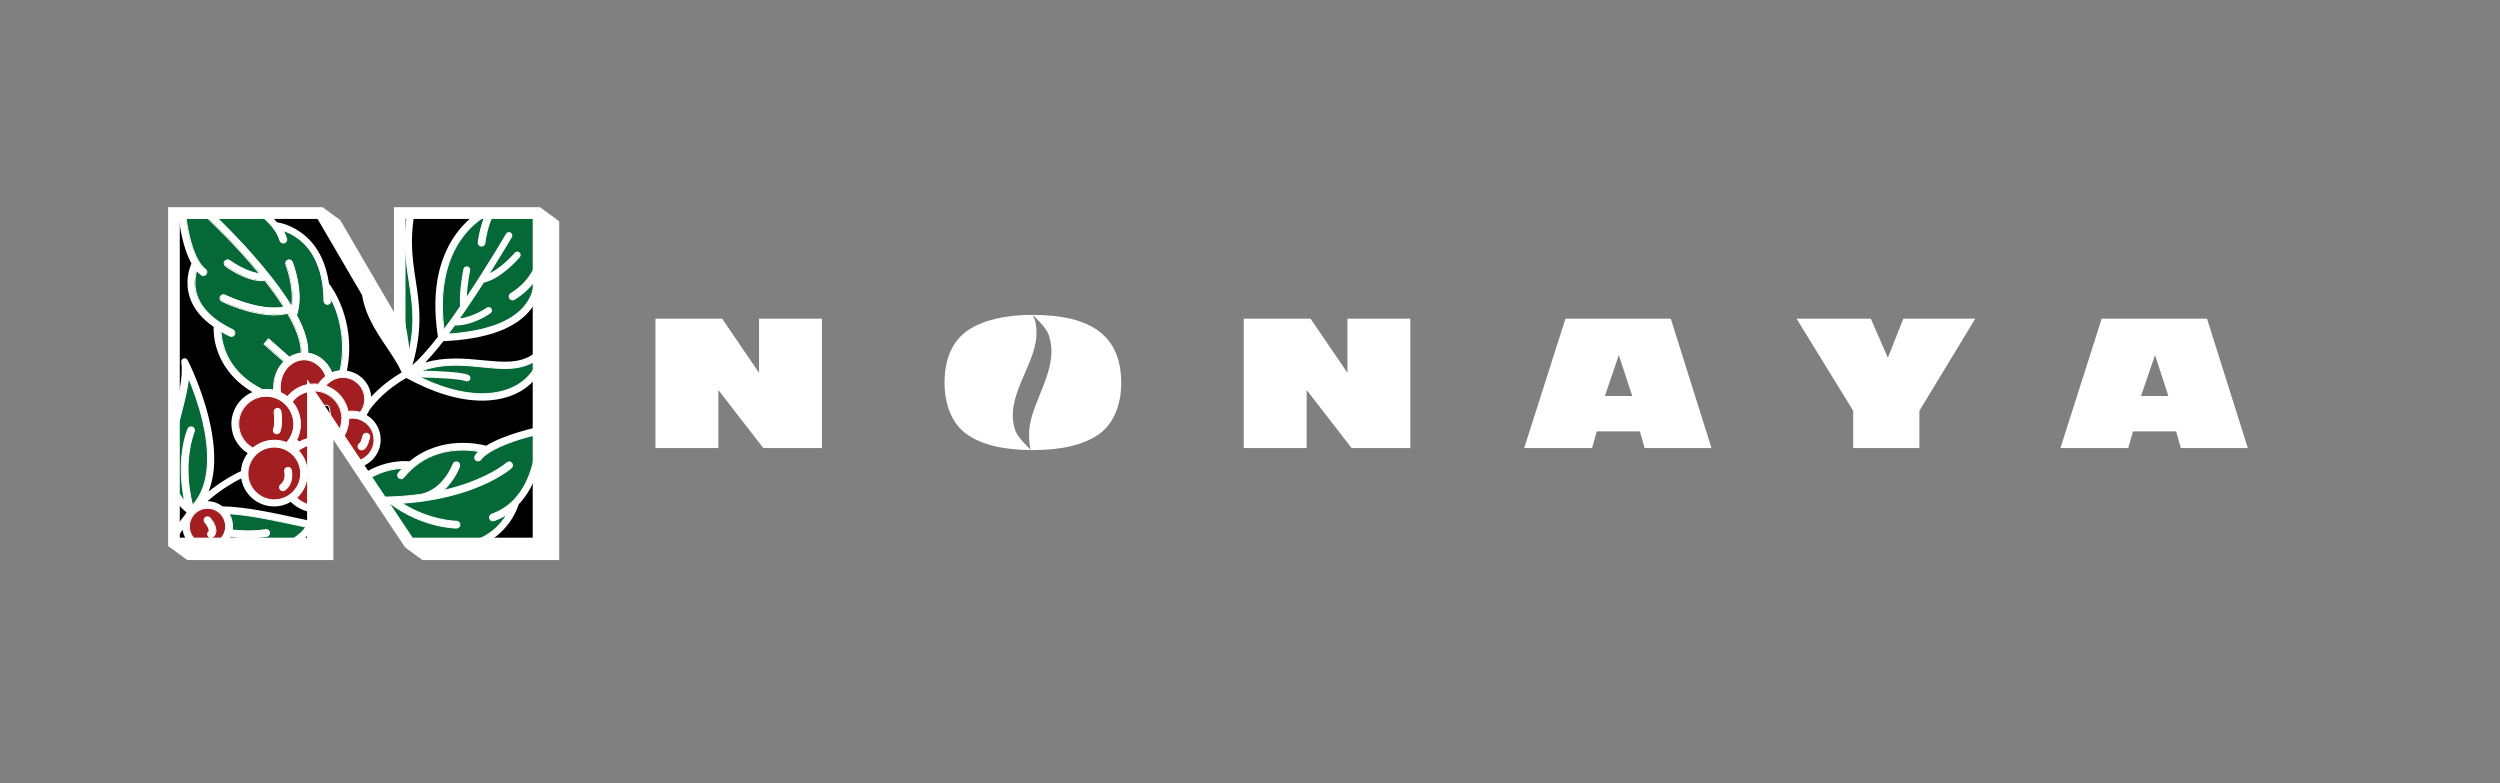 <?xml version="1.0" encoding="utf-8"?>
<!-- Generator: Adobe Illustrator 27.9.0, SVG Export Plug-In . SVG Version: 6.00 Build 0)  -->
<svg version="1.1" id="Layer_1" xmlns="http://www.w3.org/2000/svg" xmlns:xlink="http://www.w3.org/1999/xlink" x="0px" y="0px"
	 viewBox="0 0 2568.4 804.4" style="enable-background:new 0 0 2568.4 804.4;" xml:space="preserve">
<rect x="0" y="0" width="2568.4" height="804.4" fill="#808080" stroke="none"/>
<g id="text">
	<path id="N" style="fill:#FFFFFF;" d="M784.2,460.3l-46.2-59.6v59.6h-64.6V327.4h68.5l37.9,55.6v-55.6h64.6v132.9H784.2z"/>
	<path id="O_00000102540628432963719730000011824066687939021485_" style="display:none;fill:#FFFFFF;" d="M1152.9,394.7c0,22.7-8.4,42.2-22.7,52.6
		c-15.5,11.2-38.5,16.7-69.2,16.7c-30.5,0-53.4-5.6-69-16.7c-14.5-10.6-22.7-29.7-22.7-53.4c0-25.5,8.8-44.4,25.3-55
		c15.7-10.2,38.3-15.3,66-15.3C1123.4,323.6,1152.9,346.3,1152.9,394.7z M1038.3,394.3c0,20.9,7.6,31.3,22.7,31.3
		c15.1,0,22.9-10.6,22.9-31.1c0-17.1-7.8-25.9-22.9-25.9C1046.3,368.6,1038.3,377.6,1038.3,394.3z"/>
	<g id="O">
		<path style="fill:#FFFFFF;" d="M1151.9,393.8c0,22.4-8.3,41.8-22.5,52c-15.4,11-38,16.6-68.4,16.6c-0.6,0-1.2,0-1.9,0h0
			c-1.4-1.9-2.3-14.4-1.7-20.9c2.6-30.7,32.4-64.2,19.6-98.5c-2.6-7-15.1-18.5-15.8-19.3c0,0.1,0.1,0.3,0.1,0.4
			c0.3,1,4.1,6.6,3.5,20.5c-1.4,31.7-34.1,64.5-21.4,98.5c2.6,7,15.1,18.5,15.8,19.3c-29.2-0.2-51.2-5.7-66.3-16.5
			c-14.4-10.4-22.5-29.4-22.5-52.8c0-25.2,8.7-43.9,25-54.4c15.5-10,37.8-15.2,65.2-15.2C1122.7,323.5,1151.9,346,1151.9,393.8z"/>
	</g>
	<path id="N_00000133511239842453432660000011163629191644610725_" style="fill:#FFFFFF;" d="M1388.6,460.3l-46.2-59.6v59.6h-64.6V327.4h68.6
		l37.9,55.6v-55.6h64.6v132.9H1388.6z"/>
	<path id="A" style="fill:#FFFFFF;" d="M1689.6,460.3l-4.8-17.1h-44.4l-4.8,17.1h-69.7l42.4-132.9h108.2l41.8,132.9H1689.6z M1663.1,364.8
		l-14.3,42h28.1L1663.1,364.8z"/>
	<path id="Y" style="fill:#FFFFFF;" d="M1903.9,460.3V422l-58.2-94.6h76.3l17.5,40.2l15.9-40.2h73.9l-57.4,94.6v38.3H1903.9z"/>
	<path id="A_00000121246088092464604690000014771239862092781445_" style="fill:#FFFFFF;" d="M2240.5,460.3l-4.8-17.1h-44.4l-4.8,17.1h-69.7
		l42.4-132.9h108.2l41.9,132.9H2240.5z M2214,364.8l-14.4,42h28.1L2214,364.8z"/>
</g>
<polygon id="_x33_d" style="fill:#FFFFFF;stroke:#FFFFFF;stroke-width:14;stroke-miterlimit:10;" points="552.5,219.9 411.7,219.9 411.7,346.4 344.2,230.9 329.2,219.9 179.7,219.9 179.7,557.4 
	194.7,568.4 335.5,568.4 335.5,428.6 421.3,557.4 436.3,568.4 567.5,568.4 567.5,230.9 "/>
<g id="logo">
	<g>
		<g>
			<g>
				<defs>
					<polygon id="SVGID_00000036253880705835630980000010812687737293449126_" points="421.3,557.4 320.5,406.1 320.5,557.4 
						179.7,557.4 179.7,219.9 329.2,219.9 411.7,361.1 411.7,219.9 552.5,219.9 552.5,557.4 					"/>
				</defs>
				<clipPath id="SVGID_00000044868583777013392760000014480220799016736386_">
					<use xlink:href="#SVGID_00000036253880705835630980000010812687737293449126_"  style="overflow:visible;"/>
				</clipPath>
				<g style="clip-path:url(#SVGID_00000044868583777013392760000014480220799016736386_);">
					<rect x="146.4" y="151.9" style="stroke:#FFFFFF;stroke-miterlimit:10;" width="437.4" height="437.4"/>
					<g>
						<path style="fill:#A31E21;stroke:#FFFFFF;stroke-miterlimit:10;" d="M293.8,462.1L293.8,462.1C293.8,462.1,293.8,462.1,293.8,462.1c-0.1-0.1-0.2-0.1-0.4-0.2
							c-3.5-1.7-7.5-2.6-11.6-2.6c-15,0-27.1,12.2-27.1,27.1c0,15,12.2,27.1,27.1,27.1c15,0,27.1-12.2,27.1-27.1
							C308.9,475.7,302.7,466.5,293.8,462.1z M292.8,503.4c-0.6,0.5-1.4,0.7-2.1,0.7c-1.1,0-2.1-0.5-2.8-1.4
							c-1.2-1.5-0.9-3.7,0.7-4.9c5.9-4.4,3.9-13.2,3.9-13.3c-0.4-1.9,0.7-3.8,2.6-4.2c1.9-0.4,3.8,0.7,4.2,2.6
							C299.4,483.4,302.3,496.2,292.8,503.4z"/>
						<path style="fill:#046937;stroke:#FFFFFF;stroke-miterlimit:10;" d="M349.4,380.9c-2.9,0.3-5.8,1-8.5,2.1c-4.6-11.1-13.9-18.7-24.7-20.2c0.4-10.6-3.5-23.6-11.6-38.9
							c7.8-23-3.8-53.3-4.4-54.6c-0.7-1.8-2.7-2.7-4.5-2s-2.7,2.7-2,4.5c0.1,0.3,9.1,23.6,5.9,43.3c-7.4-12.3-17.3-25.9-29.6-40.7
							c-24.6-29.6-50.4-53.7-50.7-54c-1.4-1.3-3.6-1.2-4.9,0.2c-1.3,1.4-1.2,3.6,0.2,4.9c0.3,0.2,25.8,24,50.1,53.3
							c0.6,0.8,1.3,1.6,1.9,2.4c-11.1-0.8-25.4-9.6-30.8-13.5c-1.6-1.1-3.7-0.8-4.9,0.8c-1.1,1.6-0.8,3.7,0.8,4.9
							c0.9,0.7,20.5,14.9,36.7,14.9c1.3,0,2.5-0.1,3.7-0.3c7.7,9.8,14.2,18.9,19.6,27.5c-25,5.1-60.4-12.1-60.7-12.3
							c-1.7-0.9-3.8-0.1-4.7,1.6c-0.9,1.7-0.1,3.8,1.6,4.7c1.4,0.7,28.6,14,53.7,14c4.8,0,9.5-0.5,13.9-1.6c0.8,1.3,1.5,2.7,2.2,4
							c0,0,0,0,0,0c0,0.1,0.1,0.2,0.2,0.3c8,14.7,11.9,27,11.4,36.6c-4.3,0.5-8.4,1.9-12.1,4.3l-21.4-18.9l-4.6,5.3l20.5,18
							c-6.7,6.7-10.6,16.3-10.6,26.6c0,0.9,0,1.9,0.1,2.8c-2.5-0.5-5-0.8-7.6-0.8c-1.4,0-2.8,0.1-4.1,0.2
							c-19.5-9.9-32.6-23.9-38.8-41.5c-2.6-7.4-3.4-14-3.6-18.4c2.9,1.7,5.9,3.3,9.2,4.9c0.5,0.2,1,0.3,1.5,0.3c1.3,0,2.6-0.7,3.2-2
							c0.8-1.8,0.1-3.8-1.6-4.7c-4.9-2.4-9.4-4.9-13.4-7.5c-0.2-0.1-0.4-0.3-0.6-0.4l0,0c-12-8.1-19.8-17.5-23.2-28.1
							c-1.4-4.3-1.9-8.5-1.9-12.3c0-5.1,0.9-9.6,1.9-12.8c1.5,1.8,3.1,3.3,4.7,4.6c0.6,0.5,1.4,0.7,2.1,0.7c1,0,2.1-0.5,2.8-1.4
							c1.2-1.5,0.9-3.7-0.6-4.9c-2.4-1.9-4.7-4.5-6.8-7.9c-0.1-0.2-0.2-0.3-0.3-0.5l0,0c-6-9.9-10.5-25.9-13.3-47.1
							c-2.1-16-2.6-30.9-2.7-38.2c7.9,2.4,25.5,8.1,43.6,16.6c31.9,14.9,51.3,31.3,56,47.5c0.5,1.9,2.5,2.9,4.4,2.4
							c1.9-0.5,2.9-2.5,2.4-4.4c-0.8-2.8-2-5.5-3.4-8.3c4.5,1.5,10.6,4.2,16.6,9c16.3,12.8,25,34.7,25.2,63.3c0,1.9,1.6,3.5,3.5,3.5
							h0c1.9,0,3.5-1.6,3.5-3.5c0-0.9,0-1.8,0-2.7c1.9,3.6,3.9,7.9,5.7,12.9C350.2,333.2,354.9,354.8,349.4,380.9z"/>
						<path style="fill:#A31E21;stroke:#FFFFFF;stroke-miterlimit:10;" d="M334.8,386.5c-3,2.2-5.6,5-7.6,8.3c-1.4-0.2-2.9-0.3-4.4-0.3c-10.8,0-20.8,4.8-27.5,13.1
							c-2.2-1.7-4.5-3.2-7-4.3c-0.3-1.8-0.4-3.5-0.4-5.3c0-9.2,3.8-17.8,10.2-23.1c0.6-0.2,1.1-0.5,1.5-1c0.1-0.1,0.2-0.2,0.3-0.3
							c3.8-2.6,8.1-4,12.5-4l0,0C322.1,369.6,330.9,376.3,334.8,386.5z"/>
						<path style="fill:#046937;stroke:#FFFFFF;stroke-miterlimit:10;" d="M551.5,446.4c-0.1,6.3-0.9,19-4.7,32.6c-4.1,14.4-10.4,26-18.8,34.7c0,0,0,0,0,0
							c-0.3,0.2-0.6,0.5-0.8,0.8c-6.2,6.2-13.6,10.8-22,13.8c-1.8,0.7-2.8,2.7-2.1,4.5c0.5,1.4,1.9,2.3,3.3,2.3
							c0.4,0,0.8-0.1,1.2-0.2c4.7-1.7,9.2-3.9,13.4-6.6c-3.3,5.5-8.1,11.8-15.1,17.3c-17.6,13.8-42.1,17.7-72.9,11.7
							c-0.4-0.1-0.8-0.1-1.2,0c-0.2,0-18.9,2.6-39.1-0.9c-25.1-4.4-41.2-15.8-48-33.8c2.7-1.4,5.2-3.1,7.4-5.1
							c23.3,24.7,45.9,25,46.9,25c1.9,0,3.5-1.6,3.5-3.5c0-1.9-1.6-3.5-3.5-3.5c-0.2,0-18.2-0.4-37.8-18.8c9.5,0.7,18.8,1,27.9,1
							c4.1,0,8.1-0.1,12.1-0.2c33.5,24.7,66.4,25,67.8,25c1.9,0,3.5-1.6,3.5-3.5c0-1.9-1.6-3.5-3.5-3.5c-0.3,0-27.2-0.2-56.2-18.5
							c5.7-0.4,11.4-0.9,16.9-1.6c0.9-0.1,1.7-0.2,2.5-0.3c18.6-2.5,36-6.6,51.7-12.3c28-10.2,41-21.7,41.5-22.2
							c1.4-1.3,1.5-3.5,0.2-4.9s-3.5-1.5-4.9-0.2c-0.1,0.1-12.5,11.1-39.2,20.8c-7.2,2.6-16,5.3-26.2,7.6c2.5-2.2,4.9-4.8,7.1-7.7
							c6.7-8.5,9.6-16.6,9.7-17c0.6-1.8-0.3-3.8-2.1-4.5c-1.8-0.6-3.8,0.3-4.5,2.1c-0.1,0.3-9.8,26.6-33.2,31.1
							c-20.3,2.8-44.7,3.9-73.4,1.7c0.3-0.4,0.6-0.9,0.8-1.3c11.4-13.2,25.2-21.7,41-25.4c5-1.1,9.4-1.6,12.9-1.7
							c-1.5,1.5-2.9,3.2-4.3,4.9c-1.2,1.5-1,3.7,0.5,4.9c0.6,0.5,1.4,0.8,2.2,0.8c1,0,2-0.4,2.7-1.3c2.9-3.6,6-6.8,9.3-9.7l0,0
							c0.2-0.1,0.3-0.3,0.5-0.4c12.3-10.6,27.3-16.6,44.7-17.8c2.1-0.1,4.2-0.2,6.2-0.2c6.7,0,12.5,0.7,16.7,1.5
							c-1.5,1.3-2.8,2.7-3.8,4.1c-1.1,1.6-0.8,3.7,0.8,4.9c1.6,1.1,3.7,0.8,4.9-0.8c1.8-2.5,4.6-4.8,8-7c0,0,0,0,0,0
							C515.5,456.1,538.7,449.4,551.5,446.4z"/>
						<path style="fill:#046937;stroke:#FFFFFF;stroke-miterlimit:10;" d="M549,288.9c-0.3,6.4-2.1,15.1-8.4,23.6c-6.1,8.3-15.4,15-27.6,20.1c-14.6,6-33.5,9.7-56.2,10.8
							c-6.2-41.6,0.3-76.4,19-100.8c7.8-10.2,16.4-16.7,22.5-20.5c-3.1,7.6-5.6,16.5-7,26.8c-0.2,1.9,1.1,3.7,3,3.9
							c1.9,0.2,3.7-1.1,3.9-3c1.6-12.5,5.1-23.6,10.4-33.4c0.2-0.2,0.4-0.5,0.5-0.8c4.1-7.3,9.2-13.8,15.3-19.4
							c7.3-6.8,14.3-10.5,18.1-12.2c3,6.8,10,24.3,12.4,44.4c2.3,18.6,0.2,34.5-6.1,47.4l0,0c-0.3,0.3-0.5,0.7-0.6,1.1
							c-5.2,10-13,18.3-23.4,24.7c-1.7,1-2.2,3.2-1.2,4.8c0.7,1.1,1.8,1.7,3,1.7c0.6,0,1.2-0.2,1.8-0.5
							C536.8,302.4,543.6,296.2,549,288.9z"/>
						<path style="fill:#046937;stroke:#FFFFFF;stroke-miterlimit:10;" d="M416.8,374.7c-3.8-7.2-8.5-14.3-13.5-21.6c-12.2-18.2-24.8-37.1-25-60.7c-0.2-24.7,13.6-51.5,42.2-81.5
							c-7.1,33.4-3.6,56.3-0.1,78.5C424.2,314.2,427.9,337.7,416.8,374.7z"/>
						<path style="fill:#046937;stroke:#FFFFFF;stroke-miterlimit:10;" d="M553,368.6c-5.1,19-24.8,35.9-57.7,35.9c-21.2,0-44.9-6.8-70.4-20.2c13-6.2,27-9.1,43.4-9.1
							c9.3,0,18.3,0.9,27.1,1.8c8.2,0.8,15.9,1.6,23.4,1.6C528.9,378.5,541.5,377.2,553,368.6z"/>
						<path style="fill:#046937;stroke:#FFFFFF;stroke-miterlimit:10;" d="M197.8,519.1c-5.7-22.6-5.2-41.3-3.6-53.3c1.8-14,5.3-22.3,5.3-22.4c0.8-1.8-0.1-3.8-1.8-4.6
							c-1.8-0.8-3.8,0-4.6,1.8c-0.1,0.4-3.9,9-5.8,24c-1.5,11.6-2.1,29.1,2.4,50.1c-20.9-23.6-12.4-56-4.2-87.4
							c3.6-13.7,7-26.8,8.2-39.1c4.6,11,10.6,27,14.7,44.5C214.8,460.2,217.9,496.8,197.8,519.1z"/>
						<path style="fill:#A31E21;stroke:#FFFFFF;stroke-miterlimit:10;" d="M374.7,410.1c0,2.9-0.5,5.6-1.6,8.2c0,0,0,0,0,0c0,0.1-0.1,0.2-0.1,0.3c-0.7,1.8-1.7,3.5-2.9,5
							c-2.7-0.8-5.4-1.2-8.2-1.2c-1.5,0-2.9,0.1-4.3,0.3c-1.9-9.3-7.5-17.5-15.6-22.7c-2.3-1.5-4.8-2.7-7.4-3.6
							c1.7-2.2,3.8-4.1,6.2-5.5c3.4-2.1,7.4-3.2,11.4-3.2c0,0,0.1,0,0.1,0c0,0,0,0,0.1,0C364.7,387.8,374.7,397.8,374.7,410.1z"/>
						<path style="fill:#A31E21;stroke:#FFFFFF;stroke-miterlimit:10;" d="M225.4,526.7c-0.1-0.1-0.3-0.2-0.4-0.3c0,0,0,0,0,0c-3.2-2.7-7.3-4.2-11.8-4.2c-3.7,0-7.2,1.1-10.1,3
							c0,0,0,0,0,0c-0.1,0.1-0.3,0.2-0.5,0.3l0,0c0,0,0,0,0,0c-4.8,3.4-8,9-8,15.3c0,10.2,8.3,18.6,18.6,18.6c1.2,0,2.4-0.1,3.5-0.3
							c0.1,0,0.3-0.1,0.5-0.1c6.5-1.4,11.8-6.3,13.8-12.6c0.6-1.8,0.9-3.7,0.9-5.6C231.7,535.1,229.3,530.1,225.4,526.7z
							 M219.2,551.3c-0.7,0.7-1.6,1-2.4,1c-0.9,0-1.8-0.3-2.5-1.1c-1.4-1.4-1.3-3.6,0.1-5c1.7-1.7-1.5-7-3.8-9.5
							c-1.3-1.4-1.2-3.7,0.2-4.9s3.6-1.2,4.9,0.2C219.8,536.5,225.1,545.6,219.2,551.3z"/>
						<path style="fill:#046937;stroke:#FFFFFF;stroke-miterlimit:10;" d="M314.2,541.4c-4.7,7.8-17.8,16.6-33.2,22c-20.6,7.2-40.8,7-55.4-0.3c4.8-2.7,8.6-6.8,10.9-11.8
							c3.6,0.4,10.5,1.1,18.5,1.1c6,0,12.6-0.3,19-1.4c1.9-0.3,3.2-2.1,2.9-4c-0.3-1.9-2.1-3.2-4-2.9c-13.1,2.2-27.6,1.1-34.3,0.4
							c0.2-1.2,0.3-2.5,0.3-3.7c0-4.8-1.3-9.2-3.6-13c21.2,1.2,45.3,6.5,75.1,12.9C311.5,540.8,312.8,541.1,314.2,541.4z"/>
						<path style="fill:#A31E21;stroke:#FFFFFF;stroke-miterlimit:10;" d="M357,478.7c-2.6-8.6-8.8-15.7-16.9-19.6c-0.1,0-0.1,0-0.2-0.1c-1.5-0.7-3.1-1.3-4.8-1.8
							c-2.8-0.8-5.8-1.2-8.8-1.2c-6,0-11.9,1.7-16.9,4.8c0,0,0,0-0.1,0c-1,0.6-1.9,1.3-2.8,2c5.8,6.1,9.3,14.4,9.3,23.4
							c0,10-4.3,19-11.2,25.2c5.9,5.4,13.6,8.5,21.7,8.5c4.4,0,8.6-0.9,12.6-2.6c0,0,0.1,0,0.1-0.1c4-1.7,7.5-4.2,10.5-7.3
							c0,0,0,0,0,0c0,0,0,0,0-0.1c0,0,0,0,0,0c0,0,0,0,0,0c0,0,0,0,0,0c0,0,0,0,0,0c0,0,0.1-0.1,0.1-0.1c0,0,0,0,0,0
							c1.6-1.7,2.9-3.6,4.1-5.5c2.9-4.9,4.4-10.5,4.4-16.2C358.4,484.9,357.9,481.7,357,478.7z M348.4,497.2
							c-0.5,1.4-1.9,2.3-3.3,2.3c-0.4,0-0.8-0.1-1.2-0.2c-1.8-0.7-2.7-2.7-2-4.5c4.1-11-3.6-18.5-3.9-18.8c-1.4-1.3-1.5-3.5-0.1-4.9
							c1.3-1.4,3.5-1.5,4.9-0.1C343.2,471.3,354.2,481.8,348.4,497.2z"/>
						<path style="fill:#A31E21;stroke:#FFFFFF;stroke-miterlimit:10;" d="M351.1,427.4C351.1,427.4,351.1,427.3,351.1,427.4c0-0.1,0-0.1,0-0.1c0,0,0,0,0,0v0
							c-0.9-8.7-5.6-16.4-13-21.2c-3-1.9-6.2-3.2-9.7-3.9c0,0,0,0-0.1,0c0,0-0.1,0-0.1,0c-1.8-0.4-3.6-0.5-5.5-0.5
							c-8.9,0-17.1,4.1-22.5,11c3.8,4.5,6.4,9.8,7.6,15.5c0.5,2.4,0.8,4.9,0.8,7.5c0,5.8-1.4,11.4-4,16.5c0.9,0.7,1.8,1.4,2.8,2
							c5.7-3.2,12.2-4.9,18.9-4.9c3.6,0,7.2,0.5,10.6,1.5c1.4,0.4,2.7,0.8,3.9,1.3c5.1-4.2,8.6-10,9.8-16.6c0.3-1.8,0.5-3.5,0.5-5.3
							C351.3,429.2,351.2,428.3,351.1,427.4z M339.2,437.8c-0.6,1.4-1.9,2.2-3.2,2.2c-0.5,0-0.9-0.1-1.3-0.3
							c-1.8-0.8-2.6-2.8-1.9-4.6c0.8-1.8-0.1-9-1.3-14.6c-0.4-1.9,0.8-3.8,2.6-4.2c1.9-0.4,3.8,0.8,4.2,2.6
							C339,422.2,341.2,433,339.2,437.8z"/>
						<path style="fill:#A31E21;stroke:#FFFFFF;stroke-miterlimit:10;" d="M301.2,429.5c-1.1-5.3-3.8-10.2-7.7-14.1c0,0,0,0,0,0c0,0-0.1-0.1-0.1-0.1c-2.7-2.6-5.8-4.7-9.2-6.1
							c0,0-0.1,0-0.1,0s-0.1,0-0.1-0.1c-3.3-1.3-6.8-2-10.4-2c-1.4,0-2.8,0.1-4.2,0.3c-13.8,2-24.2,14.1-24.2,28.1
							c0,10.4,5.7,20,14.8,24.9c6-5.1,13.7-8.1,22.1-8.1c4.4,0,8.7,0.9,12.6,2.4c1.1-1.2,2.1-2.5,3-3.9c0,0,0,0,0,0
							c2.9-4.5,4.4-9.8,4.4-15.2C301.8,433.4,301.6,431.4,301.2,429.5z M287.6,443.4c-0.5,1.4-1.9,2.2-3.3,2.2
							c-0.4,0-0.9-0.1-1.3-0.2c-1.8-0.7-2.7-2.8-2-4.5c1.9-4.7,1-14.1,0.6-17.3c-0.3-1.9,1-3.7,3-4c1.9-0.3,3.7,1,4,3
							C288.8,423.9,290.5,436.1,287.6,443.4z"/>
						<path style="fill:#A31E21;stroke:#FFFFFF;stroke-miterlimit:10;" d="M370.2,431.1C370.1,431,370.1,431,370.2,431.1C370,431,370,431,370,431c-2.6-1-5.3-1.5-8.1-1.5
							c-1.2,0-2.4,0.1-3.6,0.3c0,0.1,0,0.1,0,0.2c0,2.2-0.2,4.5-0.6,6.6c-1.4,7.2-4.9,13.7-10.1,18.7c6.9,4.5,12.3,11.1,15.3,18.9
							c11.9-0.5,21.4-10.4,21.4-22.4C384.3,442.6,378.7,434.5,370.2,431.1z M378.1,454.9c-0.8,2.2-2.7,7.3-6.7,7.3
							c-0.1,0-0.1,0-0.2,0c-1.9-0.1-3.4-1.7-3.4-3.6c0.1-1.5,1-2.7,2.4-3.2c0.8-1.1,2-4.5,2.7-7.6c0.4-1.9,2.3-3,4.2-2.6
							c1.9,0.4,3,2.3,2.6,4.2C379.7,449.5,379.1,452.2,378.1,454.9z"/>
						<g>
							<g>
								<path style="fill:none;" d="M203,525.1C203,525.1,203,525.1,203,525.1c-0.2,0.1-0.3,0.2-0.5,0.3l0,0c0,0,0,0,0,0
									c-4.8,3.4-8,9-8,15.3c0,10.2,8.3,18.6,18.6,18.6c1.2,0,2.4-0.1,3.5-0.3c0.1,0,0.3-0.1,0.5-0.1c6.5-1.4,11.8-6.3,13.8-12.6
									c0.6-1.8,0.9-3.7,0.9-5.6c0-5.6-2.5-10.6-6.3-14c-0.1-0.1-0.3-0.2-0.4-0.3c0,0,0,0,0,0c-3.2-2.7-7.3-4.2-11.8-4.2
									C209.4,522.1,205.9,523.2,203,525.1z M215.7,532c4.1,4.5,9.4,13.5,3.5,19.2c-0.7,0.7-1.6,1-2.4,1c-0.9,0-1.8-0.3-2.5-1.1
									c-1.4-1.4-1.3-3.6,0.1-5c1.7-1.7-1.5-7-3.8-9.5c-1.3-1.4-1.2-3.7,0.2-4.9C212.2,530.5,214.4,530.6,215.7,532z"/>
								<path style="fill:none;" d="M334.5,396.5c2.6,0.9,5.1,2.1,7.4,3.6c8.2,5.2,13.7,13.3,15.6,22.7c1.4-0.2,2.9-0.3,4.3-0.3
									c2.8,0,5.6,0.4,8.2,1.2c1.2-1.5,2.1-3.2,2.9-5c0-0.1,0.1-0.2,0.1-0.3c0,0,0,0,0,0c1-2.6,1.6-5.3,1.6-8.2
									c0-12.3-10-22.4-22.3-22.4c0,0,0,0-0.1,0c0,0-0.1,0-0.1,0c-4,0-8,1.1-11.4,3.2C338.3,392.4,336.2,394.3,334.5,396.5z"/>
								<path style="fill:none;" d="M273.3,400c2.6,0,5.2,0.3,7.6,0.8c-0.1-0.9-0.1-1.9-0.1-2.8c0-10.3,3.9-19.9,10.6-26.6l-20.5-18
									l4.6-5.3l21.4,18.9c3.7-2.3,7.8-3.8,12.1-4.3c0.5-9.6-3.4-22-11.4-36.6c0-0.1-0.1-0.2-0.2-0.3c0,0,0,0,0,0
									c-0.7-1.3-1.5-2.6-2.2-4c-4.4,1.1-9.1,1.6-13.9,1.6c-25.1,0-52.3-13.3-53.7-14c-1.7-0.9-2.4-3-1.6-4.7
									c0.9-1.7,2.9-2.5,4.7-1.6c0.4,0.2,35.7,17.4,60.7,12.3c-5.4-8.5-11.9-17.7-19.6-27.5c-1.2,0.2-2.5,0.3-3.7,0.3
									c-16.2,0-35.8-14.2-36.7-14.9c-1.6-1.1-1.9-3.3-0.8-4.9s3.3-1.9,4.9-0.8c5.4,3.9,19.7,12.7,30.8,13.5
									c-0.6-0.8-1.3-1.6-1.9-2.4c-24.3-29.3-49.8-53.1-50.1-53.3c-1.4-1.3-1.5-3.5-0.2-4.9s3.5-1.5,4.9-0.2
									c0.3,0.2,26.1,24.3,50.7,54c12.3,14.8,22.2,28.4,29.6,40.7c3.2-19.7-5.7-43-5.9-43.3c-0.7-1.8,0.2-3.8,2-4.5s3.8,0.2,4.5,2
									c0.5,1.3,12.1,31.6,4.4,54.6c8.1,15.3,12,28.3,11.6,38.9c10.8,1.5,20.1,9.1,24.7,20.2c2.7-1.1,5.6-1.9,8.5-2.1
									c5.5-26.1,0.8-47.6-4.3-61.3c-1.9-5-3.9-9.3-5.7-12.9c0,0.9,0,1.8,0,2.7c0,1.9-1.5,3.5-3.5,3.5h0c-1.9,0-3.5-1.5-3.5-3.5
									c-0.2-28.6-9-50.5-25.2-63.3c-6.1-4.8-12.1-7.5-16.6-9c1.5,2.7,2.6,5.5,3.4,8.3c0.5,1.9-0.5,3.8-2.4,4.4
									c-1.9,0.5-3.8-0.5-4.4-2.4c-4.7-16.2-24.1-32.7-56-47.5c-18.2-8.5-35.7-14.2-43.7-16.6c0.1,7.3,0.6,22.2,2.7,38.2
									c2.8,21.2,7.3,37.2,13.3,47.1l0,0c0.1,0.2,0.2,0.3,0.3,0.5c2.1,3.4,4.3,6,6.8,7.9c1.5,1.2,1.8,3.4,0.6,4.9
									c-0.7,0.9-1.7,1.4-2.8,1.4c-0.8,0-1.5-0.2-2.1-0.7c-1.6-1.3-3.2-2.8-4.7-4.6c-1,3.2-1.9,7.7-1.9,12.8
									c0,3.8,0.5,7.9,1.9,12.3c3.4,10.6,11.2,20,23.2,28.1l0,0c0.2,0.1,0.4,0.2,0.6,0.4c4,2.7,8.5,5.2,13.4,7.5
									c1.8,0.8,2.5,2.9,1.6,4.7c-0.6,1.2-1.9,2-3.2,2c-0.5,0-1-0.1-1.5-0.3c-3.2-1.6-6.3-3.2-9.2-4.9c0.2,4.4,1,11,3.6,18.4
									c6.3,17.7,19.3,31.6,38.8,41.5C270.6,400.1,272,400,273.3,400z"/>
								<path style="fill:none;" d="M238.4,544.4c6.7,0.7,21.3,1.8,34.3-0.4c1.9-0.3,3.7,1,4,2.9s-1,3.7-2.9,4c-6.4,1.1-13,1.4-19,1.4
									c-8,0-14.9-0.6-18.5-1.1c-2.3,5-6.1,9.2-10.9,11.8c14.6,7.3,34.8,7.5,55.4,0.3c15.4-5.4,28.5-14.2,33.2-22
									c-1.4-0.3-2.7-0.6-4-0.9c-29.7-6.4-53.9-11.6-75.1-12.9c2.3,3.8,3.6,8.3,3.6,13C238.7,541.9,238.6,543.2,238.4,544.4z"/>
								<path style="fill:none;" d="M307.5,453.9c5.7-3.2,12.2-4.9,18.9-4.9c3.6,0,7.2,0.5,10.6,1.5c1.4,0.4,2.7,0.8,3.9,1.3
									c5.1-4.2,8.6-10,9.8-16.6c0.3-1.8,0.5-3.5,0.5-5.3c0-0.8,0-1.7-0.1-2.6c0,0,0,0,0,0c0,0,0-0.1,0-0.1c0,0,0,0,0,0v0
									c-0.9-8.7-5.6-16.4-13-21.2c-3-1.9-6.2-3.2-9.7-3.9c0,0,0,0-0.1,0c0,0-0.1,0-0.1,0c-1.8-0.4-3.6-0.5-5.5-0.5
									c-8.9,0-17.1,4.1-22.5,11c3.8,4.5,6.4,9.8,7.6,15.5c0.5,2.4,0.8,4.9,0.8,7.5c0,5.8-1.4,11.4-4,16.5
									C305.6,452.6,306.5,453.3,307.5,453.9z"/>
								<path style="fill:none;" d="M327.2,394.8c2-3.2,4.5-6,7.6-8.3c-3.9-10.2-12.6-17-22.4-17l0,0c-4.5,0-8.7,1.4-12.5,4
									c-0.1,0.1-0.2,0.2-0.3,0.3c-0.4,0.5-0.9,0.8-1.5,1c-6.4,5.4-10.2,13.9-10.2,23.1c0,1.8,0.1,3.6,0.4,5.3
									c2.5,1.1,4.8,2.6,7,4.3c6.7-8.3,16.7-13.1,27.5-13.1C324.3,394.5,325.8,394.6,327.2,394.8z"/>
								<path style="fill:none;" d="M472.9,314.7L472.9,314.7c-1-17,3.3-37.4,3.5-38.3c0.4-1.9,2.3-3.1,4.2-2.7s3.1,2.3,2.7,4.2
									c0,0.2-2.8,13.1-3.4,26.5c22-32.9,40-63.8,40.2-64.2c1-1.7,3.1-2.2,4.8-1.3c1.7,1,2.2,3.1,1.3,4.8c-0.2,0.3-9.3,16-22.6,37
									c13.2-6.7,25.3-20.8,25.4-21c1.2-1.5,3.5-1.7,4.9-0.4c1.5,1.2,1.7,3.5,0.4,4.9c-0.8,0.9-18.8,22.1-37,26.2c0,0,0,0,0,0
									c-5.6,8.7-11.6,17.9-17.9,27.1c0,0.1-0.1,0.2-0.2,0.3c-2.1,3.1-4.3,6.2-6.5,9.3c14.4-1.7,27.2-10.9,27.4-11
									c1.6-1.1,3.8-0.8,4.9,0.8c1.1,1.6,0.8,3.8-0.8,4.9c-0.7,0.5-17.6,12.6-36,12.6c-0.2,0-0.4,0-0.6,0c0,0,0,0,0,0
									c-2.1,3-4.3,5.9-6.4,8.7l0,0c20.8-1.3,38.2-4.9,51.8-10.5c12.2-5,21.5-11.8,27.6-20.1c6.3-8.5,8.1-17.2,8.4-23.6
									c-5.3,7.3-12.2,13.6-20.5,18.7c-0.6,0.3-1.2,0.5-1.8,0.5c-1.2,0-2.3-0.6-3-1.7c-1-1.6-0.5-3.8,1.2-4.8
									c10.4-6.4,18.2-14.6,23.4-24.7c0.1-0.4,0.3-0.8,0.6-1.1l0,0c6.3-12.9,8.4-28.8,6.1-47.4c-2.5-20.1-9.5-37.7-12.4-44.4
									c-3.8,1.7-10.8,5.5-18.1,12.2c-6.1,5.6-11.2,12.1-15.3,19.4c-0.1,0.3-0.3,0.6-0.5,0.8c-5.3,9.7-8.8,20.9-10.4,33.4
									c-0.2,1.9-2,3.3-3.9,3c-1.9-0.2-3.3-2-3-3.9c1.4-10.2,3.9-19.1,7-26.8c-6.2,3.8-14.7,10.3-22.5,20.5
									c-17.9,23.3-24.6,56.3-19.7,95.6C461.7,330.7,467.4,322.7,472.9,314.7z"/>
								<path style="fill:none;" d="M479.8,391.9c-0.4,0-0.9-0.1-1.3-0.2c-6.4-2.5-29.5-3.5-46.6-3.8c22.9,11,44.1,16.7,63.4,16.7
									c32.9,0,52.6-16.9,57.7-35.9c-11.5,8.6-24.1,9.9-34.3,9.9c-7.5,0-15.2-0.8-23.4-1.6c-8.7-0.9-17.7-1.8-27.1-1.8
									c-13,0-24.4,1.8-35.1,5.7c16.4,0.3,40.3,1.2,48,4.3c1.8,0.7,2.7,2.8,2,4.5C482.5,391,481.2,391.9,479.8,391.9z"/>
								<path style="fill:none;" d="M194.2,465.8c-1.5,12-2,30.7,3.6,53.3c20.1-22.4,17-58.9,10.5-86.4c-4.1-17.5-10.1-33.5-14.7-44.5
									c-1.1,12.3-4.6,25.5-8.2,39.1c-8.2,31.4-16.7,63.8,4.2,87.4c-4.5-21-3.9-38.5-2.4-50.1c1.9-14.9,5.6-23.6,5.8-24
									c0.8-1.8,2.8-2.6,4.6-1.8s2.6,2.8,1.8,4.6C199.4,443.6,195.9,451.8,194.2,465.8z"/>
								<path style="fill:none;" d="M399.3,285.6c-0.5-1.9,0.7-3.8,2.6-4.2s3.8,0.7,4.2,2.6c0,0.2,5,20.4,9.3,42.8
									c2.5,12.9,4.2,23.8,5.2,32.8c6.1-28.6,3-48.9-0.3-70.1c-3.4-22.2-7-45.2,0.1-78.6c-28.6,30-42.4,56.8-42.2,81.5
									c0.2,23.6,12.8,42.5,25,60.7c4,6.1,8,11.9,11.3,17.8C413.4,347.2,403.8,303.7,399.3,285.6z"/>
								<path style="fill:none;" d="M349.5,510.1C349.6,510.1,349.6,510.1,349.5,510.1c0,0,0.1-0.1,0.1-0.1c0,0,0,0,0,0c0,0,0,0,0,0
									c0,0,0,0,0,0c0,0,0,0,0,0c0,0,0.1-0.1,0.1-0.1c0,0,0,0,0,0c1.6-1.7,2.9-3.6,4.1-5.5c2.9-4.9,4.4-10.5,4.4-16.2
									c0-3.2-0.5-6.3-1.4-9.3c-2.6-8.6-8.8-15.7-16.9-19.6c-0.1,0-0.1,0-0.2-0.1c-1.5-0.7-3.1-1.3-4.8-1.8
									c-2.8-0.8-5.8-1.2-8.8-1.2c-6,0-11.9,1.7-16.9,4.8c0,0,0,0-0.1,0c-1,0.6-1.9,1.3-2.8,2c5.8,6.1,9.3,14.4,9.3,23.4
									c0,10-4.3,19-11.2,25.2c5.9,5.4,13.6,8.4,21.7,8.4c4.4,0,8.6-0.9,12.6-2.6c0,0,0.1,0,0.1-0.1
									C343.1,515.7,346.6,513.3,349.5,510.1z"/>
								<path style="fill:none;" d="M293.8,462.1L293.8,462.1C293.8,462.1,293.8,462.1,293.8,462.1c-0.1-0.1-0.2-0.1-0.4-0.2
									c-3.5-1.7-7.5-2.6-11.6-2.6c-15,0-27.1,12.2-27.1,27.1c0,15,12.2,27.1,27.1,27.1c15,0,27.1-12.2,27.1-27.1
									C308.9,475.7,302.7,466.5,293.8,462.1z M292.8,503.4c-0.6,0.5-1.4,0.7-2.1,0.7c-1.1,0-2.1-0.5-2.8-1.4
									c-1.2-1.5-0.9-3.7,0.7-4.9c5.9-4.4,3.9-13.2,3.9-13.3c-0.4-1.9,0.7-3.8,2.6-4.2c1.9-0.4,3.8,0.7,4.2,2.6
									C299.4,483.4,302.3,496.2,292.8,503.4z"/>
								<path style="fill:none;" d="M359.8,508.1c-0.2,0.4-0.5,0.9-0.8,1.3c28.7,2.2,53.2,1.1,73.4-1.7c23.4-4.6,33.1-30.9,33.2-31.1
									c0.6-1.8,2.7-2.8,4.5-2.1c1.8,0.6,2.8,2.7,2.1,4.5c-0.1,0.3-3.1,8.5-9.7,17c-2.2,2.9-4.6,5.4-7.1,7.7
									c10.2-2.3,19-5,26.2-7.6c26.7-9.7,39.1-20.7,39.2-20.8c1.4-1.3,3.7-1.2,4.9,0.2c1.3,1.4,1.2,3.6-0.2,4.9
									c-0.5,0.5-13.5,12-41.5,22.2c-15.7,5.7-33.1,9.9-51.7,12.3c-0.7,0.1-1.4,0.2-2.1,0.3c-0.1,0-0.3,0-0.4,0c-0.1,0-0.2,0-0.3,0
									c-5.5,0.7-11,1.2-16.6,1.6c29,18.3,55.9,18.5,56.2,18.5c1.9,0,3.5,1.6,3.5,3.5c0,1.9-1.6,3.5-3.5,3.5
									c-1.4,0-34.3-0.3-67.8-25c-4,0.1-8,0.2-12.1,0.2c-9.1,0-18.4-0.3-27.9-1c19.6,18.4,37.6,18.8,37.8,18.8
									c1.9,0,3.5,1.6,3.5,3.5s-1.6,3.5-3.5,3.5c-1,0-23.6-0.3-46.9-25c-2.3,2-4.8,3.7-7.4,5.1c6.8,18.1,22.9,29.5,48,33.8
									c20.2,3.5,38.9,1,39.1,0.9c0.4,0,0.8,0,1.2,0c30.8,6,55.3,2.1,72.9-11.7c7-5.5,11.8-11.7,15.1-17.3
									c-4.2,2.7-8.6,4.8-13.4,6.6c-0.4,0.1-0.8,0.2-1.2,0.2c-1.4,0-2.8-0.9-3.3-2.3c-0.7-1.8,0.3-3.8,2.1-4.5
									c8.4-3,15.8-7.7,22-13.8c0.2-0.3,0.5-0.6,0.8-0.8c0,0,0,0,0,0c8.4-8.7,14.7-20.2,18.8-34.7c3.9-13.6,4.6-26.3,4.7-32.6
									c-12.8,3-36,9.7-49.4,18.5c0,0,0,0,0,0c-3.4,2.2-6.2,4.6-8,7c-1.1,1.6-3.3,1.9-4.9,0.8c-1.6-1.1-1.9-3.3-0.8-4.9
									c1-1.4,2.3-2.8,3.8-4.1c-4.2-0.8-10-1.5-16.7-1.5c-2,0-4.1,0.1-6.2,0.2c-17.4,1.2-32.4,7.2-44.7,17.8
									c-0.2,0.1-0.3,0.3-0.5,0.4l0,0c-3.3,2.9-6.4,6.1-9.3,9.7c-0.7,0.9-1.7,1.3-2.7,1.3c-0.8,0-1.6-0.3-2.2-0.8
									c-1.5-1.2-1.7-3.4-0.5-4.9c1.4-1.7,2.8-3.3,4.3-4.9c-3.5,0.1-7.9,0.6-12.9,1.7C385,486.4,371.2,494.9,359.8,508.1z"/>
								<path style="fill:none;" d="M370.1,431C370,431,370,431,370.1,431c-2.7-1-5.4-1.6-8.2-1.6c-1.2,0-2.4,0.1-3.6,0.3
									c0,0.1,0,0.1,0,0.2c0,2.2-0.2,4.5-0.6,6.6c-1.4,7.2-4.9,13.7-10.1,18.7c6.9,4.5,12.3,11.1,15.3,18.9
									c11.9-0.5,21.4-10.4,21.4-22.4c0-9.2-5.5-17.4-14.1-20.8C370.1,431,370.1,431,370.1,431z M372.9,447.8
									c0.4-1.9,2.3-3,4.2-2.6c1.9,0.4,3,2.3,2.6,4.2c0,0.1-0.7,2.8-1.6,5.5c-0.8,2.2-2.7,7.3-6.7,7.3c-0.1,0-0.1,0-0.2,0
									c-1.9-0.1-3.4-1.7-3.4-3.6c0.1-1.5,1-2.7,2.4-3.2C371,454.2,372.2,450.8,372.9,447.8z"/>
								<path style="fill:none;" d="M281.8,452.3c4.4,0,8.7,0.9,12.6,2.4c1.1-1.2,2.1-2.5,3-3.9c0,0,0,0,0,0c2.9-4.5,4.4-9.8,4.4-15.2
									c0-2-0.2-4.1-0.6-6c-1.1-5.3-3.8-10.2-7.7-14.1c0,0,0,0,0,0c0,0-0.1-0.1-0.1-0.1c-2.7-2.6-5.8-4.7-9.2-6.1c0,0-0.1,0-0.1,0
									c0,0-0.1,0-0.1-0.1c-3.3-1.3-6.8-2-10.4-2c-1.4,0-2.8,0.1-4.2,0.3c-13.8,2-24.2,14.1-24.2,28.1c0,10.4,5.7,20,14.8,24.9
									C265.6,455.3,273.3,452.3,281.8,452.3z M281.1,440.8c1.9-4.7,1-14.1,0.6-17.3c-0.3-1.9,1-3.7,3-4c1.9-0.3,3.7,1,4,3
									c0.2,1.4,1.9,13.6-1,20.9c-0.5,1.4-1.9,2.2-3.3,2.2c-0.4,0-0.9-0.1-1.3-0.2C281.3,444.6,280.4,442.6,281.1,440.8z"/>
								<path style="fill:none;" d="M301.1,458.3c0.1-0.1,0.1-0.1,0.2-0.2c-0.1-0.1-0.3-0.2-0.5-0.4c0,0.1-0.1,0.1-0.2,0.2
									C300.8,458.1,301,458.2,301.1,458.3z"/>
								<path style="fill:#FFFFFF;" d="M283.1,445.3c0.4,0.2,0.9,0.2,1.3,0.2c1.4,0,2.7-0.8,3.3-2.2c2.9-7.2,1.2-19.5,1-20.9
									c-0.3-1.9-2.1-3.2-4-3c-1.9,0.3-3.2,2-3,4c0.5,3.2,1.3,12.6-0.6,17.3C280.4,442.6,281.3,444.6,283.1,445.3z"/>
								<path style="fill:#FFFFFF;" d="M367.8,458.5c-0.1,1.9,1.4,3.6,3.4,3.6c0.1,0,0.1,0,0.2,0c4,0,5.9-5.1,6.7-7.3c1-2.7,1.6-5.4,1.6-5.5
									c0.4-1.9-0.7-3.8-2.6-4.2c-1.9-0.4-3.8,0.7-4.2,2.6c-0.7,3-1.9,6.4-2.7,7.6C368.9,455.8,367.9,457,367.8,458.5z"/>
								<path style="fill:#FFFFFF;" d="M379.4,421.4c6.6-9.1,18.5-21.9,38-33.1c0,0,0,0,0,0c28.2,15.4,54.4,23.3,77.9,23.3
									c42.7,0,65.5-26.1,66-52c0-1.5-0.9-2.8-2.2-3.3c-1.4-0.5-2.9-0.2-3.9,0.9c-9,10.1-19.9,14.4-36.5,14.4
									c-7.1,0-14.7-0.8-22.7-1.5c-8.9-0.9-18.1-1.8-27.8-1.8c-11.4,0-21.6,1.3-31.3,4.1l0,0c5.6-5.9,11.8-13.1,18.6-21.9
									c0,0,0,0,0,0c45.1-2,75.6-13.3,90.7-33.8c12.1-16.5,10-33.5,9-38.4c1.2-2.6,2.3-5.2,3.2-8c4.2-12.4,5.3-26.8,3.3-42.8
									c-3.3-26.9-14-48.7-14.5-49.6c-0.8-1.6-2.6-2.3-4.2-1.8c-0.5,0.1-11.4,3.8-23.2,14.7c-5.3,4.8-11.2,11.6-16.5,20.7
									c-4.4,1.8-19.5,9-33,26.5c-9.1,11.8-15.6,25.9-19.4,41.9c-4.5,19.4-4.8,41.7-1,66.1l0,0c-10.2,13.1-19,22.9-26.2,29.1
									c0,0,0,0,0,0c11-37.7,7.1-62.7,3.4-86.9c-3.7-24.2-7.6-49.1,3-88c0.4-1.5-0.2-3.1-1.6-3.9c-1.4-0.8-3.1-0.6-4.2,0.5
									c-36,35.1-53.4,66.3-53.2,95.5c0.2,25.7,14,46.4,26.2,64.5c6,8.9,11.6,17.3,15.4,25.8c-13.9,8.2-24.1,17.1-31.3,25
									c-1.1-13.7-11.6-24.8-25-26.7c5.5-27.3,0.4-49.8-4.9-64.2c-5.2-13.9-11.5-22.8-13.5-25.4c-1.4-9.7-3.9-18.5-7.5-26.3
									c-4.6-9.9-11-18.2-19.1-24.5c-11.7-9.2-23.2-11.6-26.8-12.1c-10-12.3-26.9-24-50.5-35c-25.1-11.7-49-18.3-49.2-18.3
									c-1-0.3-2.2-0.1-3,0.6c-0.9,0.7-1.4,1.7-1.4,2.8c0,0.2-0.1,20.9,2.8,43.7c2.8,21.4,7.3,37.6,13.4,48.5
									c-2.1,4.8-6.9,18.3-1.9,34.2c3.7,11.8,12,22.1,24.7,30.9c-0.2,4.1,0,13.5,4,24.9c4.3,12.3,14,29.1,35.8,42.1
									c-4.9,2.1-9.3,5.3-12.9,9.4c-5.6,6.5-8.7,14.7-8.7,23.2c0,12.4,6.5,23.8,16.8,30.2c-4,5.2-6.5,11.5-7,18.4
									c-5,2.3-18.3,9-33.2,21c2.6-6.6,4.3-13.9,5.2-21.9c1.6-15,0-32.5-4.6-52c-7.8-33-21.5-60-22.1-61.1
									c-0.8-1.5-2.5-2.3-4.2-1.8s-2.6,2.1-2.4,3.8c2.2,15.5-2.7,34-7.8,53.5c-4.8,18.2-9.7,36.9-9.1,54.5
									c0.6,19.4,7.9,34.6,22.3,46.4c-0.5,0.7-0.9,1.5-1.4,2.3c0,0,0,0,0,0s0,0,0,0c-8.6,10.5-15.5,21.9-20.6,33.9
									c-0.8,1.8,0.1,3.8,1.9,4.6c0.4,0.2,0.9,0.3,1.4,0.3c1.4,0,2.7-0.8,3.2-2.1c3.1-7.3,6.9-14.4,11.5-21.2
									c1.7,12.4,12.4,22,25.3,22c1.2,0,2.4-0.1,3.6-0.3c8.9,6,19.6,9.2,32,9.7c0.9,0,1.7,0,2.6,0c10.2,0,21.2-2,32-5.7
									c20.4-7.1,36.1-19.2,39.2-30.2c0.3-0.9,0.1-1.9-0.4-2.8c-0.5-0.8-1.3-1.4-2.3-1.6c-2.8-0.6-5.5-1.2-8.2-1.8
									c-33.2-7.2-59.5-12.8-82.9-13.3c-4.2-3.3-9.5-5.2-15.3-5.3c14.2-12.5,27.8-20,34.6-23.4c2.6,16.3,16.7,28.8,33.7,28.8
									c6.3,0,12.2-1.7,17.2-4.7c7.3,7.2,17.1,11.2,27.4,11.2c4.1,0,8.1-0.6,11.9-1.8c7.7,20.2,26.1,33.3,53.4,38
									c19.5,3.4,37,1.5,40.5,1c9.6,1.8,18.6,2.8,27.1,2.8c20.3,0,37.4-5.3,50.9-15.9c14.8-11.6,20.9-26.3,23-32.8
									c9.2-9.6,16.1-22.2,20.4-37.6c5.7-20.4,4.9-38.1,4.9-38.8c0-1-0.5-2-1.3-2.6c-0.8-0.6-1.8-0.9-2.8-0.7
									c-1.7,0.4-34.8,7.3-54.6,19.5c-4.1-1.1-15.9-3.7-30.6-2.7c-13.5,0.9-31.7,5.1-48.1,18.7c-3.3-0.3-11.2-0.6-21.4,1.7
									c-9.4,2.1-22.1,6.8-34.5,17.3c0.2-1.7,0.3-3.4,0.3-5c0-2.3-0.2-4.7-0.6-7l0,0c14.9-1.5,26.5-14,26.5-29.2
									c0-10.6-5.6-20.2-14.6-25.4C377.8,424.9,378.7,423.2,379.4,421.4C379.4,421.4,379.4,421.4,379.4,421.4z M475.7,242.6
									c7.8-10.2,16.4-16.7,22.5-20.5c-3.1,7.6-5.6,16.5-7,26.8c-0.2,1.9,1.1,3.7,3,3.9c1.9,0.2,3.7-1.1,3.9-3
									c1.6-12.5,5.1-23.6,10.4-33.4c0.2-0.2,0.4-0.5,0.5-0.8c4.1-7.3,9.2-13.8,15.3-19.4c7.3-6.8,14.3-10.5,18.1-12.2
									c3,6.8,10,24.3,12.4,44.4c2.3,18.6,0.2,34.5-6.1,47.4l0,0c-0.3,0.3-0.5,0.7-0.6,1.1c-5.2,10-13,18.3-23.4,24.7
									c-1.7,1-2.2,3.2-1.2,4.8c0.7,1.1,1.8,1.7,3,1.7c0.6,0,1.2-0.2,1.8-0.5c8.3-5.1,15.2-11.4,20.5-18.7
									c-0.3,6.4-2.1,15.1-8.4,23.6c-6.1,8.3-15.4,15-27.6,20.1c-13.7,5.6-31.1,9.2-51.8,10.5l0,0c2.1-2.8,4.3-5.7,6.4-8.7
									c0,0,0,0,0,0c0.2,0,0.4,0,0.6,0c18.4,0,35.3-12,36-12.6c1.6-1.1,1.9-3.3,0.8-4.9c-1.1-1.6-3.3-1.9-4.9-0.8
									c-0.1,0.1-12.9,9.2-27.4,11c2.2-3.1,4.4-6.2,6.5-9.3c0.1-0.1,0.1-0.2,0.2-0.3c6.3-9.2,12.4-18.4,17.9-27.1c0,0,0,0,0,0
									c18.2-4.1,36.2-25.3,37-26.2c1.2-1.5,1.1-3.7-0.4-4.9s-3.7-1.1-4.9,0.4c-0.1,0.2-12.2,14.3-25.5,21
									c13.2-21,22.4-36.7,22.6-37c1-1.7,0.4-3.8-1.3-4.8c-1.7-1-3.8-0.4-4.8,1.3c-0.2,0.4-18.2,31.3-40.2,64.2
									c0.6-13.4,3.4-26.4,3.4-26.5c0.4-1.9-0.8-3.8-2.7-4.2s-3.8,0.8-4.2,2.7c-0.2,0.9-4.5,21.3-3.5,38.3l0,0
									c-5.5,8-11.2,16-16.8,23.5C451.1,298.9,457.9,265.9,475.7,242.6z M481.1,385.1c-7.7-3-31.6-4-48-4.3
									c10.7-3.8,22.1-5.7,35.1-5.7c9.3,0,18.3,0.9,27.1,1.8c8.2,0.8,15.9,1.6,23.4,1.6c10.2,0,22.8-1.3,34.3-9.9
									c-5.1,19-24.8,35.9-57.7,35.9c-19.2,0-40.5-5.6-63.4-16.7c17.2,0.3,40.2,1.3,46.6,3.8c0.4,0.2,0.9,0.2,1.3,0.2
									c1.4,0,2.7-0.8,3.3-2.2C483.8,387.9,482.9,385.9,481.1,385.1z M403.3,353c-12.2-18.2-24.8-37.1-25-60.7
									c-0.2-24.7,13.6-51.5,42.2-81.5c-7.1,33.4-3.6,56.3-0.1,78.5c3.3,21.2,6.4,41.5,0.3,70.1c-1-9-2.8-19.9-5.2-32.8
									c-4.3-22.3-9.3-42.5-9.3-42.8c-0.5-1.9-2.4-3-4.2-2.6c-1.9,0.5-3,2.4-2.6,4.2c4.5,18,14.1,61.6,15.3,85.2
									C411.3,365,407.4,359.1,403.3,353z M197.7,438.9c-1.8-0.8-3.8,0-4.6,1.8c-0.1,0.4-3.9,9-5.8,24c-1.5,11.6-2.1,29.1,2.4,50.1
									c-20.9-23.6-12.4-56-4.2-87.4c3.6-13.7,7-26.8,8.2-39.1c4.6,11,10.6,27,14.7,44.5c6.5,27.5,9.6,64.1-10.5,86.4
									c-5.7-22.6-5.2-41.3-3.6-53.3c1.8-14,5.3-22.3,5.3-22.4C200.3,441.7,199.5,439.6,197.7,438.9z M310.2,540.5
									c1.3,0.3,2.6,0.6,4,0.9c-4.7,7.8-17.8,16.6-33.2,22c-20.6,7.2-40.8,7-55.4-0.3c4.8-2.7,8.6-6.8,10.9-11.8
									c3.6,0.4,10.5,1.1,18.5,1.1c6,0,12.6-0.3,19-1.4c1.9-0.3,3.2-2.1,2.9-4c-0.3-1.9-2.1-3.2-4-2.9c-13.1,2.2-27.6,1.1-34.3,0.4
									c0.2-1.2,0.3-2.5,0.3-3.7c0-4.8-1.3-9.2-3.6-13C256.3,528.9,280.5,534.1,310.2,540.5z M224.9,526.3
									C225,526.4,225,526.4,224.9,526.3c0.2,0.1,0.3,0.2,0.4,0.4c3.9,3.4,6.3,8.4,6.3,14c0,1.9-0.3,3.8-0.9,5.6
									c-2,6.3-7.3,11.2-13.8,12.6c-0.1,0-0.3,0.1-0.5,0.1c-1.1,0.2-2.3,0.3-3.5,0.3c-10.2,0-18.6-8.3-18.6-18.6
									c0-6.3,3.2-11.9,8-15.3c0,0,0,0,0,0l0,0c0.1-0.1,0.3-0.2,0.5-0.3c0,0,0,0,0,0c2.9-1.9,6.4-3,10.1-3
									C217.6,522.1,221.7,523.7,224.9,526.3z M352.3,387.7C352.3,387.7,352.3,387.7,352.3,387.7c12.4,0,22.4,10.1,22.4,22.4
									c0,2.9-0.5,5.6-1.6,8.2c0,0,0,0,0,0c0,0.1-0.1,0.2-0.1,0.3c-0.7,1.8-1.7,3.5-2.9,5c-2.7-0.8-5.4-1.2-8.2-1.2
									c-1.5,0-2.9,0.1-4.3,0.3c-1.9-9.3-7.5-17.5-15.6-22.7c-2.3-1.5-4.8-2.7-7.4-3.6c1.7-2.2,3.8-4.1,6.2-5.5
									c3.4-2.1,7.4-3.2,11.4-3.2C352.2,387.7,352.2,387.7,352.3,387.7z M308,428c-1.2-5.7-3.8-11-7.6-15.5
									c5.4-6.9,13.6-11,22.5-11c1.9,0,3.7,0.2,5.5,0.5c0,0,0.1,0,0.1,0c0,0,0,0,0.1,0c3.5,0.7,6.7,2,9.7,3.9
									c7.4,4.7,12.1,12.4,13,21.2v0c0,0,0,0,0,0c0,0,0,0.1,0,0.1c0,0,0,0,0,0c0.1,1,0.1,1.8,0.1,2.6c0,1.8-0.2,3.6-0.5,5.3
									c-1.2,6.5-4.7,12.4-9.8,16.6c-1.3-0.5-2.6-1-3.9-1.3c-3.5-1-7-1.5-10.6-1.5c-6.7,0-13.1,1.7-18.9,4.9c-1-0.6-1.9-1.3-2.8-2
									c2.7-5.1,4-10.7,4-16.5C308.8,432.9,308.5,430.4,308,428z M295.3,407.6c-2.2-1.7-4.5-3.2-7-4.3c-0.3-1.8-0.4-3.5-0.4-5.3
									c0-9.2,3.8-17.8,10.2-23.1c0.6-0.2,1.1-0.5,1.5-1c0.1-0.1,0.2-0.2,0.3-0.3c3.8-2.6,8.1-4,12.5-4l0,0c9.8,0,18.5,6.7,22.4,17
									c-3,2.2-5.6,5-7.6,8.3c-1.4-0.2-2.9-0.3-4.4-0.3C312,394.5,302,399.4,295.3,407.6z M230.4,358.7c-2.6-7.4-3.4-14-3.6-18.4
									c2.9,1.7,5.9,3.3,9.2,4.9c0.5,0.2,1,0.3,1.5,0.3c1.3,0,2.6-0.7,3.2-2c0.8-1.8,0.1-3.8-1.6-4.7c-4.9-2.4-9.4-4.9-13.4-7.5
									c-0.2-0.1-0.4-0.2-0.6-0.4l0,0c-12-8.1-19.8-17.5-23.2-28.1c-1.4-4.3-1.9-8.5-1.9-12.3c0-5.1,0.9-9.6,1.9-12.8
									c1.5,1.8,3.1,3.3,4.7,4.6c0.6,0.5,1.4,0.7,2.1,0.7c1,0,2.1-0.5,2.8-1.4c1.2-1.5,0.9-3.7-0.6-4.9c-2.4-1.9-4.7-4.5-6.8-7.9
									c-0.1-0.2-0.2-0.3-0.3-0.5l0,0c-6-9.9-10.5-25.9-13.3-47.1c-2.1-16-2.6-30.9-2.7-38.2c7.9,2.4,25.5,8.1,43.7,16.6
									c31.9,14.9,51.3,31.3,56,47.5c0.5,1.9,2.5,2.9,4.4,2.4c1.9-0.5,2.9-2.5,2.4-4.4c-0.8-2.8-2-5.5-3.4-8.3
									c4.5,1.5,10.6,4.2,16.6,9c16.3,12.8,25,34.7,25.2,63.3c0,1.9,1.6,3.5,3.5,3.5h0c1.9,0,3.5-1.6,3.5-3.5c0-0.9,0-1.8,0-2.7
									c1.9,3.6,3.9,7.9,5.7,12.9c5,13.7,9.8,35.2,4.3,61.3c-2.9,0.3-5.8,1-8.5,2.1c-4.6-11.1-13.9-18.7-24.7-20.2
									c0.4-10.6-3.5-23.6-11.6-38.9c7.8-23-3.8-53.3-4.4-54.6c-0.7-1.8-2.7-2.7-4.5-2s-2.7,2.7-2,4.5c0.1,0.3,9.1,23.6,5.9,43.3
									c-7.4-12.3-17.3-25.9-29.6-40.7c-24.6-29.6-50.4-53.7-50.7-54c-1.4-1.3-3.6-1.2-4.9,0.2c-1.3,1.4-1.2,3.6,0.2,4.9
									c0.3,0.2,25.8,24,50.1,53.3c0.6,0.8,1.3,1.6,1.9,2.4c-11.1-0.8-25.4-9.6-30.8-13.5c-1.6-1.1-3.7-0.8-4.9,0.8
									c-1.1,1.6-0.8,3.7,0.8,4.9c0.9,0.7,20.5,14.9,36.7,14.9c1.3,0,2.5-0.1,3.7-0.3c7.7,9.8,14.2,18.9,19.6,27.5
									c-25,5.1-60.4-12.1-60.7-12.3c-1.7-0.9-3.8-0.1-4.7,1.6c-0.9,1.7-0.1,3.8,1.6,4.7c1.4,0.7,28.6,14,53.7,14
									c4.8,0,9.5-0.5,13.9-1.6c0.8,1.3,1.5,2.7,2.2,4c0,0,0,0,0,0c0.1,0.1,0.1,0.2,0.2,0.3c8,14.7,11.9,27,11.4,36.6
									c-4.3,0.5-8.4,1.9-12.1,4.3l-21.4-18.9l-4.6,5.3l20.5,18c-6.7,6.7-10.6,16.3-10.6,26.6c0,0.9,0,1.9,0.1,2.8
									c-2.5-0.5-5-0.8-7.6-0.8c-1.4,0-2.8,0.1-4.1,0.2C249.7,390.3,236.6,376.4,230.4,358.7z M244.9,435.5
									c0-14,10.4-26.1,24.2-28.1c1.4-0.2,2.8-0.3,4.2-0.3c3.6,0,7.1,0.7,10.4,2c0,0,0.1,0,0.1,0.1c0,0,0.1,0,0.1,0
									c3.5,1.4,6.6,3.4,9.2,6.1c0,0,0.1,0.1,0.1,0.1c0,0,0,0,0,0c3.9,3.9,6.5,8.8,7.7,14.1c0.4,1.9,0.6,4,0.6,6
									c0,5.4-1.5,10.7-4.4,15.2c0,0,0,0,0,0c-0.9,1.4-1.9,2.7-3,3.9c-3.9-1.5-8.1-2.4-12.6-2.4c-8.4,0-16.1,3.1-22.1,8.1
									C250.6,455.5,244.9,445.9,244.9,435.5z M301.3,458.2c-0.1,0-0.1,0.1-0.2,0.2c-0.1-0.1-0.3-0.2-0.5-0.3
									c0.1-0.1,0.1-0.1,0.2-0.2C301,457.9,301.2,458,301.3,458.2z M281.8,513.5c-15,0-27.1-12.2-27.1-27.1s12.2-27.1,27.1-27.1
									c4.2,0,8.1,1,11.6,2.6c0.1,0,0.2,0.1,0.3,0.2h0c0,0,0,0,0,0c9,4.4,15.1,13.7,15.1,24.3C308.9,501.3,296.7,513.5,281.8,513.5
									z M339,517.5c-4,1.7-8.2,2.6-12.6,2.6c-8.1,0-15.8-3-21.7-8.5c6.9-6.2,11.2-15.2,11.2-25.2c0-9.1-3.6-17.3-9.3-23.4
									c0.9-0.7,1.9-1.4,2.8-2c0,0,0,0,0.1,0c5-3.2,10.9-4.8,16.9-4.8c3,0,5.9,0.4,8.8,1.2c1.7,0.5,3.3,1.1,4.8,1.8
									c0.1,0,0.1,0.1,0.2,0.1c8.1,3.9,14.3,11,16.9,19.6c0.9,3,1.4,6.2,1.4,9.3c0,5.7-1.5,11.3-4.4,16.2c-1.1,1.9-2.5,3.8-4.1,5.5
									c0,0,0,0,0,0c0,0-0.1,0.1-0.1,0.1c0,0,0,0,0,0c0,0,0,0,0,0c0,0,0,0,0,0c0,0,0,0,0,0c0,0,0,0,0,0.1c0,0,0,0,0,0
									c-3,3.1-6.5,5.6-10.5,7.3C339,517.5,339,517.5,339,517.5z M400.8,482.7c5-1.1,9.4-1.6,12.9-1.7c-1.5,1.5-2.9,3.2-4.3,4.9
									c-1.2,1.5-1,3.7,0.5,4.9c0.6,0.5,1.4,0.8,2.2,0.8c1,0,2-0.4,2.7-1.3c2.9-3.6,6-6.8,9.3-9.7l0,0c0.1-0.1,0.3-0.3,0.5-0.4
									c12.3-10.6,27.3-16.6,44.7-17.8c2.1-0.1,4.2-0.2,6.2-0.2c6.7,0,12.5,0.7,16.7,1.5c-1.5,1.3-2.8,2.7-3.8,4.1
									c-1.1,1.6-0.8,3.7,0.8,4.9s3.7,0.8,4.9-0.8c1.8-2.5,4.6-4.8,8-7c0,0,0,0,0,0c13.4-8.8,36.6-15.5,49.4-18.5
									c-0.1,6.3-0.9,19-4.7,32.6c-4.1,14.4-10.4,26-18.8,34.7c0,0,0,0,0,0c-0.3,0.2-0.6,0.5-0.8,0.8c-6.2,6.2-13.6,10.8-22,13.8
									c-1.8,0.7-2.8,2.7-2.1,4.5c0.5,1.4,1.9,2.3,3.3,2.3c0.4,0,0.8-0.1,1.2-0.2c4.8-1.7,9.2-3.9,13.4-6.6
									c-3.3,5.5-8.1,11.8-15.1,17.3c-17.6,13.8-42.1,17.7-72.9,11.7c-0.4-0.1-0.8-0.1-1.2,0c-0.2,0-18.9,2.6-39.1-0.9
									c-25.1-4.4-41.2-15.8-48-33.8c2.7-1.4,5.2-3.1,7.4-5.1c23.3,24.7,45.9,25,46.9,25c1.9,0,3.5-1.6,3.5-3.5
									c0-1.9-1.6-3.5-3.5-3.5c-0.2,0-18.2-0.4-37.8-18.8c9.5,0.7,18.8,1,27.9,1c4.1,0,8.1-0.1,12.1-0.2c33.5,24.7,66.4,25,67.8,25
									c1.9,0,3.5-1.6,3.5-3.5c0-1.9-1.6-3.5-3.5-3.5c-0.3,0-27.2-0.2-56.2-18.5c5.6-0.4,11.2-0.9,16.6-1.6c0.1,0,0.2,0,0.3,0
									c0.1,0,0.3,0,0.4,0c0.7-0.1,1.4-0.2,2.1-0.3c18.6-2.5,36-6.6,51.7-12.3c28-10.2,41-21.7,41.5-22.2c1.4-1.3,1.5-3.5,0.2-4.9
									s-3.5-1.5-4.9-0.2c-0.1,0.1-12.5,11.1-39.2,20.8c-7.2,2.6-16,5.3-26.2,7.6c2.5-2.2,4.9-4.8,7.1-7.7c6.7-8.5,9.6-16.6,9.7-17
									c0.6-1.8-0.3-3.8-2.1-4.5c-1.8-0.6-3.8,0.3-4.5,2.1c-0.1,0.3-9.8,26.6-33.2,31.1c-20.3,2.8-44.7,3.9-73.4,1.7
									c0.3-0.4,0.6-0.9,0.8-1.3C371.2,494.9,385,486.4,400.8,482.7z M384.3,451.9c0,12-9.5,21.9-21.4,22.4
									c-2.9-7.8-8.3-14.4-15.3-18.9c5.2-5,8.7-11.5,10.1-18.7c0.4-2.2,0.6-4.4,0.6-6.6c0-0.1,0-0.1,0-0.2c1.2-0.2,2.4-0.3,3.6-0.3
									c2.8,0,5.5,0.5,8.1,1.5c0,0,0,0,0.1,0s0.1,0,0.1,0C378.7,434.5,384.3,442.6,384.3,451.9z"/>
								<path style="fill:#FFFFFF;" d="M295.1,480.2c-1.9,0.4-3,2.3-2.6,4.2c0,0.1,2,8.9-3.9,13.3c-1.5,1.2-1.9,3.4-0.7,4.9
									c0.7,0.9,1.7,1.4,2.8,1.4c0.7,0,1.5-0.2,2.1-0.7c9.5-7.1,6.6-20,6.5-20.5C298.9,481,297,479.8,295.1,480.2z"/>
								<path style="fill:#FFFFFF;" d="M210.5,536.8c2.3,2.5,5.5,7.8,3.8,9.5c-1.4,1.3-1.4,3.6-0.1,5c0.7,0.7,1.6,1.1,2.5,1.1
									c0.9,0,1.8-0.3,2.4-1c5.8-5.7,0.5-14.8-3.5-19.2c-1.3-1.4-3.5-1.5-4.9-0.2C209.3,533.1,209.2,535.3,210.5,536.8z"/>
							</g>
						</g>
					</g>
				</g>
			</g>
		</g>
	</g>
	<g>
		<path id="SVGID_1_" style="fill:none;stroke:#FFFFFF;stroke-width:10;stroke-miterlimit:10;" d="M421.3,557.4L320.5,406.1v151.3H179.7V219.9h149.4l82.5,141.2V219.9h140.7v337.5L421.3,557.4
			L421.3,557.4z"/>
	</g>
</g>
</svg>
